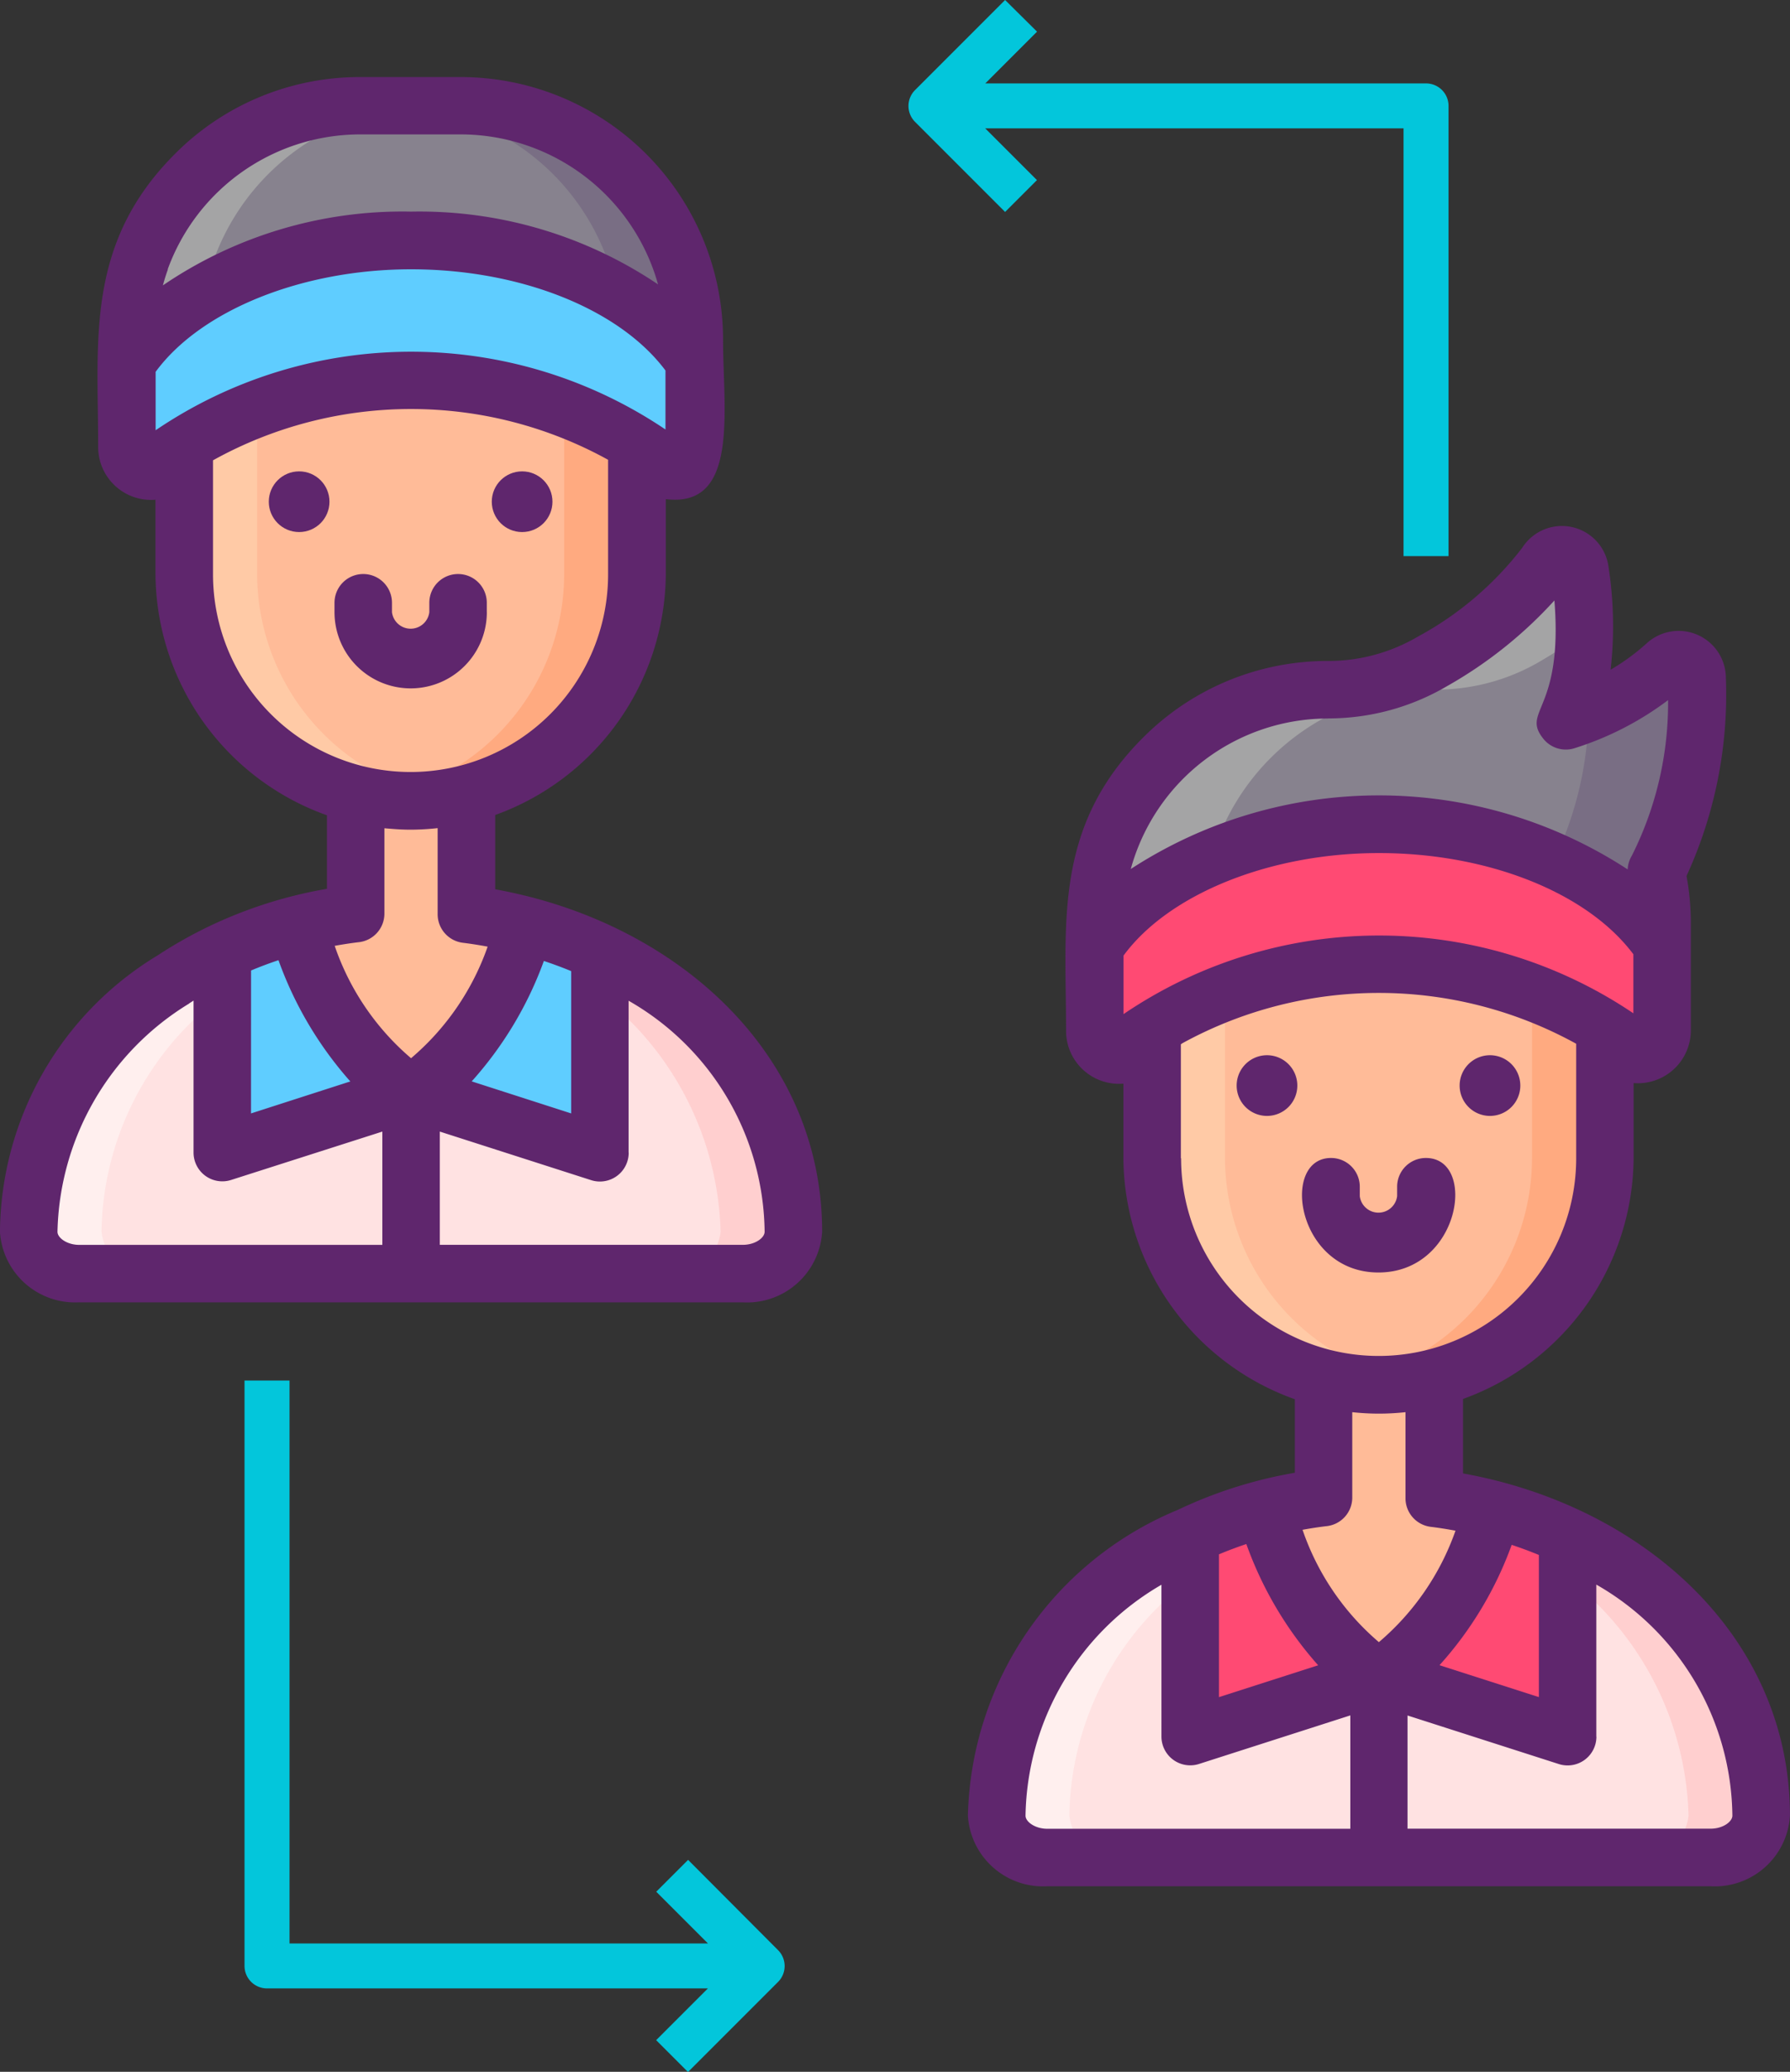<svg xmlns="http://www.w3.org/2000/svg" width="38.058" height="44.037" viewBox="0 0 38.058 44.037">
  <rect x="0" y="0" width="38.058" height="44.037" fill="#333333" stroke="none"/>
  <g id="Group_607" data-name="Group 607" transform="translate(469.5 -15189.963)">
    <g id="singles" transform="translate(-472.971 15189.429)">
      <g id="Group_552" data-name="Group 552" transform="translate(4.082 2.783)">
        <g id="Group_551" data-name="Group 551" transform="translate(0)">
          <path id="Path_2212" data-name="Path 2212" d="M23.729,124.926a1,1,0,0,1-1.073.889H8.544a1,1,0,0,1-1.073-.889,6.38,6.38,0,0,1,3.074-5.361,8.772,8.772,0,0,1,2.6-1.158,9.538,9.538,0,0,1,3-.292l.025,0a9.732,9.732,0,0,1,1.877.3,9.169,9.169,0,0,1,1.569.568A6.6,6.6,0,0,1,23.729,124.926Z" transform="translate(-7.471 -100.993)" fill="#ffe2e2"/>
          <path id="Path_2213" data-name="Path 2213" d="M16.328,118.128a9.115,9.115,0,0,0-3.195.849,8.8,8.8,0,0,0-1.041.587,6.38,6.38,0,0,0-3.074,5.361,1,1,0,0,0,1.073.889H8.544a1,1,0,0,1-1.073-.889,6.38,6.38,0,0,1,3.074-5.361,8.816,8.816,0,0,1,1.041-.587,9.133,9.133,0,0,1,3.357-.861,9.277,9.277,0,0,1,1.2,0l.025,0,.161.011Z" transform="translate(-7.471 -100.993)" fill="#ffefee"/>
          <path id="Path_2214" data-name="Path 2214" d="M64.254,124.926a1,1,0,0,1-1.073.889H61.633a1,1,0,0,0,1.073-.889,6.6,6.6,0,0,0-4.115-5.937,9.544,9.544,0,0,0-3.285-.861l.162-.011a9.275,9.275,0,0,1,1.2,0l.025,0a9.566,9.566,0,0,1,3.446.872A6.6,6.6,0,0,1,64.254,124.926Z" transform="translate(-47.996 -100.993)" fill="#ffcfcf"/>
          <path id="Path_2215" data-name="Path 2215" d="M42.428,118.989v4.257l-4.012-1.288h0L34.4,123.246v-4.269a8.858,8.858,0,0,1,1.561-.571,9.539,9.539,0,0,1,3-.292l.025,0a9.732,9.732,0,0,1,1.877.3A9.164,9.164,0,0,1,42.428,118.989Z" transform="translate(-30.285 -100.993)" fill="#5fcdff"/>
          <path id="Path_2216" data-name="Path 2216" d="M48.246,100.816v-3.21H45.891v3.2a9.186,9.186,0,0,0-1.275.241c.469,1.241,1.123,2.85,2.453,3.552a6.2,6.2,0,0,0,2.444-3.537A9.731,9.731,0,0,0,48.246,100.816Z" transform="translate(-38.94 -83.634)" fill="#ffbb98"/>
          <path id="Path_2217" data-name="Path 2217" d="M38.733,39.53v4.358a4.831,4.831,0,0,1-4.037,4.75h0a5.221,5.221,0,0,1-1.548,0,4.827,4.827,0,0,1-4.04-4.75V39.53a.6.6,0,0,1,.594-.6h8.436A.6.6,0,0,1,38.733,39.53Z" transform="translate(-25.8 -33.928)" fill="#ffbb98"/>
          <path id="Path_2218" data-name="Path 2218" d="M61.129,39.53v4.358a4.831,4.831,0,0,1-4.037,4.75h0a5.22,5.22,0,0,1-1.548,0,4.76,4.76,0,0,0,.774-.195,4.829,4.829,0,0,0,3.262-4.554v-4.3a.653.653,0,0,0-.65-.651h1.606a.6.6,0,0,1,.6.6Z" transform="translate(-48.196 -33.928)" fill="#ffaa80"/>
          <path id="Path_2219" data-name="Path 2219" d="M34.693,48.638a5.22,5.22,0,0,1-1.548,0,4.827,4.827,0,0,1-4.04-4.75V39.53a.6.6,0,0,1,.594-.6h1.608a.654.654,0,0,0-.651.651v4.3a4.825,4.825,0,0,0,4.037,4.75Z" transform="translate(-25.8 -33.928)" fill="#ffcaa6"/>
          <path id="Path_2220" data-name="Path 2220" d="M33.193,11.134v2.28a.518.518,0,0,1-.531.518,5.439,5.439,0,0,0-1.019-.785A8.724,8.724,0,0,0,27.172,12a8.722,8.722,0,0,0-4.49,1.155,5.458,5.458,0,0,0-1.007.78h-.031a.521.521,0,0,1-.514-.516V11.134a4.966,4.966,0,0,1,4.964-4.964h2.137a4.963,4.963,0,0,1,4.962,4.964Z" transform="translate(-19.043 -6.171)" fill="#87828e"/>
          <path id="Path_2221" data-name="Path 2221" d="M63.963,11.134v2.28a.518.518,0,0,1-.531.518,5.439,5.439,0,0,0-1.019-.785V11.134a4.96,4.96,0,0,0-4.48-4.94q-.238-.024-.483-.024H59a4.963,4.963,0,0,1,4.962,4.964Z" transform="translate(-49.813 -6.171)" fill="#796e84"/>
          <path id="Path_2222" data-name="Path 2222" d="M27.649,6.171c-.162,0-.323.008-.481.024a4.957,4.957,0,0,0-4.481,4.94v2.024a5.588,5.588,0,0,0-1.007.782h-.031a.52.52,0,0,1-.513-.519V11.135A4.964,4.964,0,0,1,26.1,6.171Z" transform="translate(-19.048 -6.171)" fill="#a4a4a5"/>
          <path id="Path_2223" data-name="Path 2223" d="M33.193,27.478V29.29a.518.518,0,0,1-.52.518h-.011a7.906,7.906,0,0,0-5.49-1.929,7.9,7.9,0,0,0-5.5,1.936h-.031a.518.518,0,0,1-.514-.516V27.51c1-1.528,3.328-2.6,6.042-2.6C29.866,24.91,32.183,25.967,33.193,27.478Z" transform="translate(-19.043 -22.047)" fill="#5fcdff"/>
        </g>
      </g>
      <g id="Group_554" data-name="Group 554" transform="translate(24.66 12.335)">
        <g id="Group_553" data-name="Group 553">
          <path id="Path_2224" data-name="Path 2224" d="M158.394,206.145a1,1,0,0,1-1.073.889H143.209a1,1,0,0,1-1.073-.889,6.38,6.38,0,0,1,3.074-5.361,8.772,8.772,0,0,1,2.6-1.158,9.539,9.539,0,0,1,3-.292l.025,0a9.73,9.73,0,0,1,1.877.3,9.169,9.169,0,0,1,1.569.568A6.6,6.6,0,0,1,158.394,206.145Z" transform="translate(-142.136 -179.353)" fill="#ffe2e2"/>
          <path id="Path_2225" data-name="Path 2225" d="M150.993,199.346a9.115,9.115,0,0,0-3.195.849,8.8,8.8,0,0,0-1.041.587,6.38,6.38,0,0,0-3.074,5.361,1,1,0,0,0,1.073.889h-1.548a1,1,0,0,1-1.073-.889,6.38,6.38,0,0,1,3.074-5.361,8.814,8.814,0,0,1,1.041-.587,9.133,9.133,0,0,1,3.357-.861,9.277,9.277,0,0,1,1.2,0l.025,0Z" transform="translate(-142.136 -179.352)" fill="#ffefee"/>
          <path id="Path_2226" data-name="Path 2226" d="M198.919,206.145a1,1,0,0,1-1.073.889H196.3a1,1,0,0,0,1.073-.889,6.6,6.6,0,0,0-4.115-5.937,9.544,9.544,0,0,0-3.285-.861l.162-.011a9.277,9.277,0,0,1,1.2,0l.025,0a9.566,9.566,0,0,1,3.446.872A6.6,6.6,0,0,1,198.919,206.145Z" transform="translate(-182.661 -179.353)" fill="#ffcfcf"/>
          <path id="Path_2227" data-name="Path 2227" d="M177.093,200.208v4.257l-4.012-1.288h0l-4.012,1.288V200.2a8.854,8.854,0,0,1,1.561-.571,9.538,9.538,0,0,1,3-.292l.025,0a9.732,9.732,0,0,1,1.877.3A9.151,9.151,0,0,1,177.093,200.208Z" transform="translate(-164.95 -179.353)" fill="#ff4a73"/>
          <path id="Path_2228" data-name="Path 2228" d="M182.912,182.034v-3.21h-2.355v3.2a9.187,9.187,0,0,0-1.275.241c.469,1.241,1.123,2.85,2.453,3.552a6.2,6.2,0,0,0,2.444-3.537A9.735,9.735,0,0,0,182.912,182.034Z" transform="translate(-173.606 -161.993)" fill="#ffbb98"/>
          <path id="Path_2229" data-name="Path 2229" d="M173.4,120.749v4.358a4.831,4.831,0,0,1-4.037,4.75h0a5.22,5.22,0,0,1-1.548,0,4.827,4.827,0,0,1-4.04-4.75v-4.358a.6.6,0,0,1,.594-.6H172.8A.6.6,0,0,1,173.4,120.749Z" transform="translate(-160.465 -112.288)" fill="#ffbb98"/>
          <path id="Path_2230" data-name="Path 2230" d="M195.794,120.749v4.358a4.831,4.831,0,0,1-4.037,4.75h0a5.22,5.22,0,0,1-1.548,0,4.76,4.76,0,0,0,.774-.195,4.829,4.829,0,0,0,3.262-4.554v-4.3a.653.653,0,0,0-.65-.651H195.2a.6.6,0,0,1,.6.6Z" transform="translate(-182.861 -112.288)" fill="#ffaa80"/>
          <path id="Path_2231" data-name="Path 2231" d="M169.358,129.857a5.22,5.22,0,0,1-1.548,0,4.827,4.827,0,0,1-4.04-4.75v-4.358a.6.6,0,0,1,.594-.6h1.608a.654.654,0,0,0-.651.651v4.3a4.824,4.824,0,0,0,4.037,4.749Z" transform="translate(-160.465 -112.288)" fill="#ffcaa6"/>
          <path id="Path_2232" data-name="Path 2232" d="M167.942,71a5.871,5.871,0,0,1-2.131,1.2,5.656,5.656,0,0,0,.3-3.185.394.394,0,0,0-.719-.163,7.539,7.539,0,0,1-2.419,2.08,4.365,4.365,0,0,1-2.218.6,4.959,4.959,0,0,0-4.964,4.964V78.79a.521.521,0,0,0,.514.516h.031a5.452,5.452,0,0,1,1.007-.78,9.3,9.3,0,0,1,8.961-.011,5.429,5.429,0,0,1,1.019.785.518.518,0,0,0,.531-.518V76.5a4.978,4.978,0,0,0-.125-1.107,8.375,8.375,0,0,0,.871-4.1A.393.393,0,0,0,167.942,71Z" transform="translate(-153.706 -68.679)" fill="#87828e"/>
          <path id="Path_2233" data-name="Path 2233" d="M166.2,70.322a10.91,10.91,0,0,1-.935.613,4.365,4.365,0,0,1-2.217.6,4.958,4.958,0,0,0-4.963,4.963v1.635a6.921,6.921,0,0,0-.741.39,5.476,5.476,0,0,0-1.007.781h-.031a.52.52,0,0,1-.513-.516V76.5a4.958,4.958,0,0,1,4.963-4.963,4.365,4.365,0,0,0,2.217-.6,7.538,7.538,0,0,0,2.419-2.08.4.4,0,0,1,.72.164,9.04,9.04,0,0,1,.089,1.3Z" transform="translate(-153.71 -68.678)" fill="#a4a4a5"/>
          <path id="Path_2234" data-name="Path 2234" d="M221.209,87.7a4.98,4.98,0,0,1,.125,1.106v2.281a.518.518,0,0,1-.316.477.493.493,0,0,1-.215.04,5.355,5.355,0,0,0-1.019-.784,6.911,6.911,0,0,0-.741-.388V88.81a4.98,4.98,0,0,0-.125-1.106,7.456,7.456,0,0,0,.853-3.365,5.736,5.736,0,0,0,1.65-1.027.394.394,0,0,1,.66.29,8.377,8.377,0,0,1-.871,4.1Z" transform="translate(-207.184 -80.988)" fill="#796e84"/>
          <path id="Path_2235" data-name="Path 2235" d="M167.859,108.7v1.812a.518.518,0,0,1-.52.518h-.011a8.775,8.775,0,0,0-10.987.007h-.031a.518.518,0,0,1-.514-.516v-1.788c1-1.528,3.328-2.6,6.042-2.6C164.532,106.129,166.849,107.186,167.859,108.7Z" transform="translate(-153.709 -100.406)" fill="#ff4a73"/>
        </g>
      </g>
      <g id="Group_555" data-name="Group 555" transform="translate(3.471 2.172)">
        <path id="Path_2236" data-name="Path 2236" d="M176.183,138.235a.645.645,0,1,0,.645.645A.645.645,0,0,0,176.183,138.235Z" transform="translate(-149.245 -117.444)" fill="#5f266d"/>
        <path id="Path_2237" data-name="Path 2237" d="M207.206,139.525a.645.645,0,1,0-.645-.645A.645.645,0,0,0,207.206,139.525Z" transform="translate(-175.527 -117.444)" fill="#5f266d"/>
        <circle id="Ellipse_236" data-name="Ellipse 236" cx="0.645" cy="0.645" r="0.645" transform="translate(5.715 8.381)" fill="#5f266d"/>
        <circle id="Ellipse_237" data-name="Ellipse 237" cx="0.645" cy="0.645" r="0.645" transform="translate(10.456 8.381)" fill="#5f266d"/>
        <path id="Path_2238" data-name="Path 2238" d="M53.246,72.091v-.2a.611.611,0,0,0-1.222,0v.2a.4.4,0,0,1-.794,0v-.2a.611.611,0,0,0-1.222,0v.2a1.619,1.619,0,0,0,3.239,0Z" transform="translate(-42.896 -60.717)" fill="#5f266d"/>
        <path id="Path_2239" data-name="Path 2239" d="M5.155,28.216H19.267a1.6,1.6,0,0,0,1.684-1.5c0-3.55-2.705-6.191-6.14-7.1h0c-.271-.071-.542-.131-.811-.18V17.857a5.484,5.484,0,0,0,3.627-5.114v-1.6c1.568.194,1.217-1.892,1.217-3.4A5.58,5.58,0,0,0,13.27,2.172H11.133A5.534,5.534,0,0,0,7.191,3.805C5.282,5.714,5.558,7.761,5.558,10.035a1.125,1.125,0,0,0,1.219,1.121v1.587a5.479,5.479,0,0,0,3.645,5.12v1.563a9.542,9.542,0,0,0-2.489.789h0a9.458,9.458,0,0,0-1.114.628,6.935,6.935,0,0,0-3.349,5.872,1.6,1.6,0,0,0,1.684,1.5Zm7.055-5.19a5.453,5.453,0,0,1-1.623-2.388c.2-.036.377-.062.516-.078a.611.611,0,0,0,.541-.607V18.139l.1.008c.152.013.3.022.457.022a5.43,5.43,0,0,0,.575-.033v1.83a.611.611,0,0,0,.537.607c.171.021.348.049.526.082a5.487,5.487,0,0,1-1.63,2.373Zm4.626,2.009v-3.23a5.725,5.725,0,0,1,2.892,4.91c0,.129-.2.278-.462.278H12.822V24.586l3.216,1.032a.612.612,0,0,0,.8-.582Zm-1.8-4.075q.3.1.579.215V24.2L13.5,23.519a7.833,7.833,0,0,0,1.534-2.558Zm-8-14.7a4.355,4.355,0,0,1,4.093-2.869H13.27a4.358,4.358,0,0,1,4.192,3.188,9.079,9.079,0,0,0-5.251-1.547A9.047,9.047,0,0,0,6.934,6.6c.031-.113.065-.226.106-.337ZM6.78,9.679V8.437c.963-1.31,3.114-2.179,5.43-2.179s4.428.839,5.41,2.151V9.663A9.673,9.673,0,0,0,6.78,9.679ZM8,12.743V10.318a8.673,8.673,0,0,1,8.4-.011v2.436a4.2,4.2,0,0,1-8.4,0Zm.809,8.419c.19-.08.385-.153.583-.219a7.894,7.894,0,0,0,1.527,2.577L8.808,24.2Zm-1.317.7.094-.06v3.23a.612.612,0,0,0,.8.582L11.6,24.586v2.408H5.155c-.26,0-.462-.15-.462-.278A5.825,5.825,0,0,1,7.492,21.865Z" transform="translate(-3.471 -2.172)" fill="#5f266d"/>
        <path id="Path_2240" data-name="Path 2240" d="M187.262,152.5a.611.611,0,0,0-.611.611v.2a.4.4,0,0,1-.794,0v-.2a.611.611,0,0,0-.611-.611c-1.084,0-.737,2.434,1.008,2.434S188.363,152.5,187.262,152.5Z" transform="translate(-156.946 -129.525)" fill="#5f266d"/>
        <path id="Path_2241" data-name="Path 2241" d="M139.822,93.582h14.111a1.6,1.6,0,0,0,1.684-1.5c0-3.811-3.116-6.585-6.951-7.275V83.224a5.483,5.483,0,0,0,3.627-5.114v-1.6a1.126,1.126,0,0,0,1.217-1.122v-2.28a5.579,5.579,0,0,0-.092-1,9.248,9.248,0,0,0,.837-4.207,1.005,1.005,0,0,0-1.683-.739,4.62,4.62,0,0,1-.768.562,8.288,8.288,0,0,0-.043-2.178,1,1,0,0,0-1.836-.414,6.992,6.992,0,0,1-2.218,1.888,3.755,3.755,0,0,1-1.907.518,5.533,5.533,0,0,0-3.941,1.633c-1.906,1.906-1.633,3.944-1.633,6.229a1.125,1.125,0,0,0,1.219,1.122V78.11a5.479,5.479,0,0,0,3.645,5.12v1.563a9.535,9.535,0,0,0-2.489.789h0a7.218,7.218,0,0,0-4.462,6.5A1.6,1.6,0,0,0,139.822,93.582Zm7.055-5.189a5.462,5.462,0,0,1-1.623-2.388c.2-.036.377-.062.516-.078a.611.611,0,0,0,.541-.607V83.505a5.2,5.2,0,0,0,1.132,0v1.83a.611.611,0,0,0,.537.607c.171.021.348.049.526.082A5.5,5.5,0,0,1,146.877,88.393ZM151.5,90.4v-3.23a5.725,5.725,0,0,1,2.893,4.91c0,.129-.2.278-.462.278h-6.445V89.952l3.216,1.032a.612.612,0,0,0,.8-.582Zm-1.8-4.075q.3.1.579.215v3.021l-2.113-.678A7.759,7.759,0,0,0,149.7,86.327Zm-3.9-17.566a4.979,4.979,0,0,0,2.528-.687,9.183,9.183,0,0,0,2.281-1.82c.19,2.371-.722,2.337-.23,2.946a.611.611,0,0,0,.639.2,6.558,6.558,0,0,0,2.008-1.028,7.232,7.232,0,0,1-.772,3.309.611.611,0,0,0-.087.29,9.675,9.675,0,0,0-10.565-.009A4.351,4.351,0,0,1,145.8,68.761Zm-4.352,6.285V73.8c.963-1.31,3.114-2.179,5.43-2.179s4.428.839,5.41,2.151v1.255A9.669,9.669,0,0,0,141.447,75.045Zm1.219,3.064V75.685l.04-.026a8.691,8.691,0,0,1,8.365.015V78.11a4.2,4.2,0,0,1-8.4,0Zm.809,8.419c.19-.08.385-.153.583-.219a7.854,7.854,0,0,0,1.527,2.577l-2.109.677V86.529Zm-1.222.643V90.4a.612.612,0,0,0,.8.582l3.216-1.032V92.36h-6.444c-.26,0-.462-.15-.462-.278a5.783,5.783,0,0,1,2.892-4.91Z" transform="translate(-117.56 -55.127)" fill="#5f266d"/>
      </g>
    </g>
    <g id="Group_556" data-name="Group 556" transform="translate(-557.968 13578.768)">
      <g id="relationship" transform="translate(93.667 1611.195)">
        <path id="Path_2086" data-name="Path 2086" d="M20.721,7.529,18.807,9.443a.478.478,0,0,0,0,.677l1.914,1.914.677-.677-1.1-1.1h8.894v9.092h.957V9.781a.478.478,0,0,0-.479-.479H20.3l1.1-1.1Z" transform="translate(-4.55 -7.529)" fill="#03c6db"/>
        <path id="Path_2087" data-name="Path 2087" d="M17.431,28.856l-.677.677,1.1,1.1H8.957V18.667H8V31.109a.478.478,0,0,0,.479.479h9.373l-1.1,1.1.677.677,1.914-1.914a.478.478,0,0,0,0-.677Z" transform="translate(-8 10.676)" fill="#03c6db"/>
      </g>
    </g>
  </g>
</svg>
